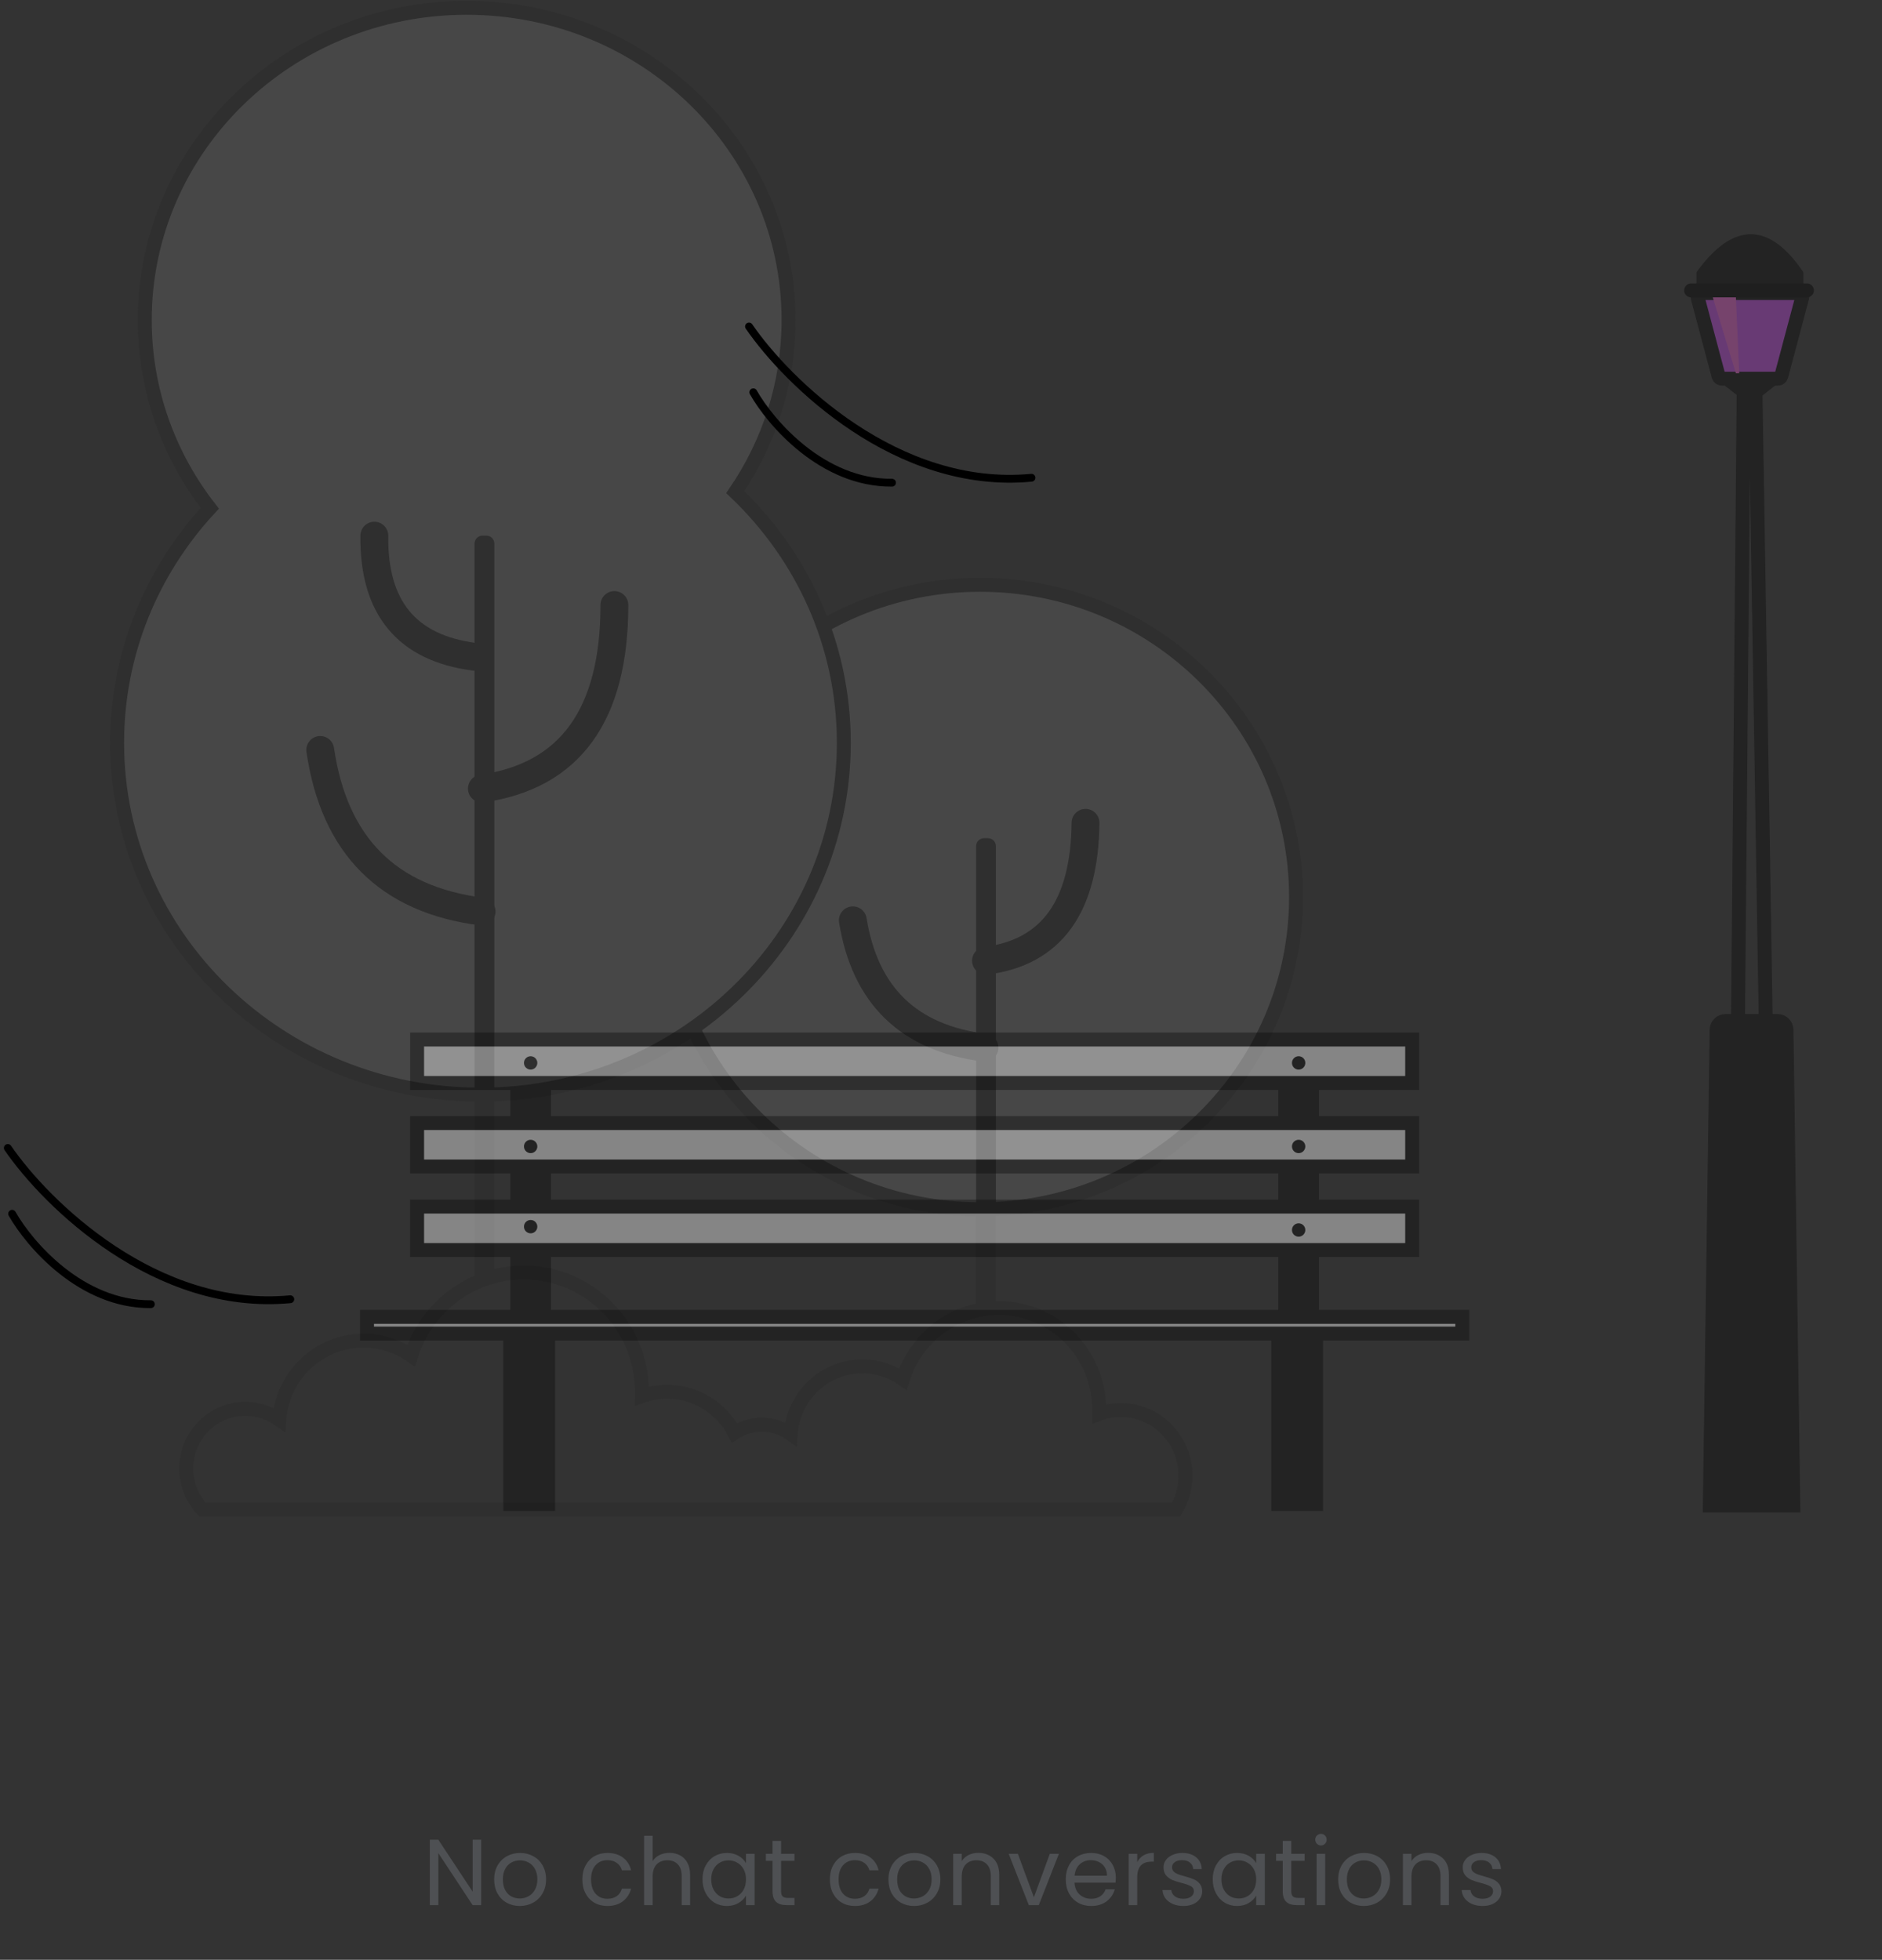 <svg width="241" height="251" viewBox="0 0 241 251" fill="none" xmlns="http://www.w3.org/2000/svg">
  <rect x="0" y="0" width="241" height="251" fill="#333333" stroke="none"/>
  <g opacity="0.1">
    <path d="M125.504 154.874C103.159 154.874 85.045 136.972 85.045 114.887C85.045 92.803 103.159 74.9 125.504 74.9C147.849 74.9 165.964 92.803 165.964 114.887C165.964 136.972 147.849 154.874 125.504 154.874Z" fill="white" stroke="#090909" stroke-width="1.782" />
    <path d="M59.758 1C82.522 1 100.976 18.903 100.976 40.987C100.976 49.133 98.465 56.71 94.153 63.03C102.735 71.201 108.056 82.572 108.056 95.147C108.056 120.026 87.225 140.195 61.528 140.195C35.831 140.195 15 120.026 15 95.147C15 83.598 19.488 73.065 26.868 65.092C21.641 58.39 18.54 50.04 18.54 40.987C18.54 18.903 36.994 1 59.758 1Z" fill="white" stroke="#090909" stroke-width="1.782" />
    <path fill-rule="evenodd" clip-rule="evenodd" d="M61.781 68.602H62.287C62.845 68.602 63.298 69.055 63.298 69.614V163.112L60.769 164.248V69.614C60.769 69.055 61.222 68.602 61.781 68.602Z" fill="#090909" />
    <path fill-rule="evenodd" clip-rule="evenodd" d="M126.01 107.351H126.516C127.074 107.351 127.527 107.804 127.527 108.363V167.42L124.999 167.988V108.363C124.999 107.804 125.451 107.351 126.01 107.351Z" fill="#090909" />
    <path d="M67.068 162.973C75.422 162.973 82.195 169.814 82.195 178.253C82.195 178.438 82.194 178.624 82.192 178.812C83.207 178.45 84.298 178.253 85.436 178.253C89.175 178.253 92.422 180.385 94.049 183.511C95.056 182.846 96.259 182.46 97.551 182.46C98.929 182.46 100.206 182.9 101.253 183.648C101.595 178.811 105.57 174.994 110.424 174.994C112.355 174.994 114.146 175.598 115.625 176.63C117.279 171.352 122.147 167.528 127.895 167.528C135.005 167.528 140.769 173.378 140.769 180.594C140.769 180.752 140.768 180.912 140.766 181.072C141.63 180.762 142.559 180.594 143.527 180.594C148.098 180.594 151.803 184.354 151.803 188.993C151.803 190.585 151.366 192.074 150.608 193.343L92.749 193.343C92.749 193.343 92.749 193.343 92.749 193.343L25.936 193.343C24.644 191.972 23.851 190.117 23.851 188.075C23.851 183.856 27.237 180.435 31.414 180.435C33.033 180.435 34.534 180.95 35.764 181.825C36.166 176.168 40.837 171.704 46.54 171.704C48.808 171.704 50.913 172.41 52.651 173.617C54.594 167.445 60.314 162.973 67.068 162.973Z" stroke="#090909" stroke-width="1.782" />
    <path d="M41.008 96.047C42.8 108.322 49.687 115.221 61.669 116.744" stroke="#090909" stroke-width="3.564" stroke-linecap="round" stroke-linejoin="round" />
    <path d="M47.937 68.602C47.818 77.85 52.115 83.025 60.826 84.125" stroke="#090909" stroke-width="3.564" stroke-linecap="round" stroke-linejoin="round" />
    <path d="M78.676 77.487C78.676 91.547 73.019 99.383 61.706 100.996" stroke="#090909" stroke-width="3.564" stroke-linecap="round" stroke-linejoin="round" />
    <path d="M109.209 117.869C110.768 127.52 116.387 132.957 126.067 134.179" stroke="#090909" stroke-width="3.564" stroke-linecap="round" stroke-linejoin="round" />
    <path d="M139.005 105.38C138.899 116.101 134.652 121.989 126.263 123.042" stroke="#090909" stroke-width="3.564" stroke-linecap="round" stroke-linejoin="round" />
  </g>
  <g opacity="0.4">
    <path d="M70.185 169.94H65.339V192.622H70.185V169.94Z" fill="#090909" stroke="#090909" stroke-width="1.782" />
    <path d="M168.531 169.94H163.685V192.622H168.531V169.94Z" fill="#090909" stroke="#090909" stroke-width="1.782" />
    <path d="M69.662 136.561H66.242V169.085H69.662V136.561Z" fill="#090909" stroke="#090909" stroke-width="1.782" />
    <path d="M168.009 136.561H164.588V169.085H168.009V136.561Z" fill="#090909" stroke="#090909" stroke-width="1.782" />
    <path d="M180.836 133.137H53.414V138.7H180.836V133.137Z" fill="white" stroke="#090909" stroke-width="1.782" />
    <path d="M180.836 143.836H53.414V149.399H180.836V143.836Z" fill="white" stroke="#090909" stroke-width="1.782" />
    <path d="M180.836 154.534H53.414V160.098H180.836V154.534Z" fill="white" stroke="#090909" stroke-width="1.782" />
    <path d="M187.25 168.656H47V170.796H187.25V168.656Z" fill="white" stroke="#090909" stroke-width="1.782" />
    <path d="M67.952 136.988C68.424 136.988 68.807 136.605 68.807 136.132C68.807 135.66 68.424 135.276 67.952 135.276C67.48 135.276 67.097 135.66 67.097 136.132C67.097 136.605 67.48 136.988 67.952 136.988Z" fill="#090909" />
    <path d="M166.298 136.988C166.771 136.988 167.153 136.605 167.153 136.132C167.153 135.66 166.771 135.276 166.298 135.276C165.826 135.276 165.443 135.66 165.443 136.132C165.443 136.605 165.826 136.988 166.298 136.988Z" fill="#090909" />
    <path d="M166.298 147.687C166.771 147.687 167.153 147.304 167.153 146.831C167.153 146.359 166.771 145.976 166.298 145.976C165.826 145.976 165.443 146.359 165.443 146.831C165.443 147.304 165.826 147.687 166.298 147.687Z" fill="#090909" />
    <path d="M166.298 158.386C166.771 158.386 167.153 158.002 167.153 157.53C167.153 157.057 166.771 156.674 166.298 156.674C165.826 156.674 165.443 157.057 165.443 157.53C165.443 158.002 165.826 158.386 166.298 158.386Z" fill="#090909" />
    <path d="M67.952 147.687C68.424 147.687 68.807 147.304 68.807 146.831C68.807 146.359 68.424 145.976 67.952 145.976C67.48 145.976 67.097 146.359 67.097 146.831C67.097 147.304 67.48 147.687 67.952 147.687Z" fill="#090909" />
    <path d="M67.952 157.958C68.424 157.958 68.807 157.575 68.807 157.102C68.807 156.629 68.424 156.246 67.952 156.246C67.48 156.246 67.097 156.629 67.097 157.102C67.097 157.575 67.48 157.958 67.952 157.958Z" fill="#090909" />
    <path fill-rule="evenodd" clip-rule="evenodd" d="M223.304 48.497L222.033 188.593H227.053L224.771 48.497H223.304Z" stroke="#090909" stroke-width="1.782" />
    <path fill-rule="evenodd" clip-rule="evenodd" d="M217.395 38.11L220.069 48.158C220.122 48.358 220.303 48.497 220.51 48.497H227.663C227.87 48.497 228.051 48.358 228.104 48.158L230.779 38.11C230.843 37.867 230.699 37.617 230.455 37.551C230.417 37.541 230.377 37.536 230.338 37.536H217.835C217.583 37.536 217.379 37.741 217.379 37.993C217.379 38.032 217.384 38.072 217.395 38.11Z" fill="#B643D5" stroke="#090909" stroke-width="1.782" />
    <path fill-rule="evenodd" clip-rule="evenodd" d="M217.242 34.946V37.079C217.242 37.205 217.344 37.307 217.47 37.307H230.703C230.829 37.307 230.932 37.205 230.932 37.079V34.942C230.932 34.896 230.918 34.851 230.892 34.813C228.711 31.604 226.48 30 224.199 30C221.918 30 219.613 31.604 217.285 34.811C217.257 34.85 217.242 34.897 217.242 34.946Z" fill="#090909" />
    <path fill-rule="evenodd" clip-rule="evenodd" d="M222.288 37.964L222.716 47.807H222.288L219.295 37.964H222.288Z" fill="#DA5BC1" />
    <path fill-rule="evenodd" clip-rule="evenodd" d="M220.409 48.497H227.764C227.89 48.497 227.992 48.599 227.992 48.725C227.992 48.795 227.96 48.861 227.906 48.905L224.086 51.922L220.267 48.905C220.168 48.827 220.151 48.683 220.23 48.584C220.273 48.529 220.339 48.497 220.409 48.497Z" fill="#090909" />
    <path d="M216.557 37.193H231.388" stroke="black" stroke-width="1.782" stroke-linecap="round" />
    <path fill-rule="evenodd" clip-rule="evenodd" d="M220.967 130.764H227.626C228.25 130.764 228.758 131.265 228.767 131.889L229.641 192.817H218.952L219.826 131.889C219.835 131.265 220.343 130.764 220.967 130.764Z" fill="#090909" stroke="#090909" stroke-width="1.782" />
  </g>
  <path d="M95.913 41.812C100.807 48.949 114.895 62.815 132.087 61.187" stroke="black" stroke-linecap="round" />
  <path d="M1 147.024C5.895 154.161 19.982 168.027 37.175 166.399" stroke="black" stroke-linecap="round" />
  <path d="M96.464 50.24C98.668 54.132 105.305 61.896 114.229 61.821" stroke="black" stroke-linecap="round" />
  <path d="M1.552 155.452C3.755 159.344 10.392 167.108 19.316 167.033" stroke="black" stroke-linecap="round" />
  <path d="M61.617 244H60.525L56.133 237.34V244H55.041V235.624H56.133L60.525 242.272V235.624H61.617V244ZM66.556 244.108C65.94 244.108 65.38 243.968 64.876 243.688C64.38 243.408 63.988 243.012 63.7 242.5C63.42 241.98 63.28 241.38 63.28 240.7C63.28 240.028 63.424 239.436 63.712 238.924C64.008 238.404 64.408 238.008 64.912 237.736C65.416 237.456 65.98 237.316 66.604 237.316C67.228 237.316 67.792 237.456 68.296 237.736C68.8 238.008 69.196 238.4 69.484 238.912C69.78 239.424 69.928 240.02 69.928 240.7C69.928 241.38 69.776 241.98 69.472 242.5C69.176 243.012 68.772 243.408 68.26 243.688C67.748 243.968 67.18 244.108 66.556 244.108ZM66.556 243.148C66.948 243.148 67.316 243.056 67.66 242.872C68.004 242.688 68.28 242.412 68.488 242.044C68.704 241.676 68.812 241.228 68.812 240.7C68.812 240.172 68.708 239.724 68.5 239.356C68.292 238.988 68.02 238.716 67.684 238.54C67.348 238.356 66.984 238.264 66.592 238.264C66.192 238.264 65.824 238.356 65.488 238.54C65.16 238.716 64.896 238.988 64.696 239.356C64.496 239.724 64.396 240.172 64.396 240.7C64.396 241.236 64.492 241.688 64.684 242.056C64.884 242.424 65.148 242.7 65.476 242.884C65.804 243.06 66.164 243.148 66.556 243.148ZM74.575 240.7C74.575 240.02 74.711 239.428 74.983 238.924C75.255 238.412 75.631 238.016 76.111 237.736C76.599 237.456 77.155 237.316 77.779 237.316C78.587 237.316 79.251 237.512 79.771 237.904C80.299 238.296 80.647 238.84 80.815 239.536H79.639C79.527 239.136 79.307 238.82 78.979 238.588C78.659 238.356 78.259 238.24 77.779 238.24C77.155 238.24 76.651 238.456 76.267 238.888C75.883 239.312 75.691 239.916 75.691 240.7C75.691 241.492 75.883 242.104 76.267 242.536C76.651 242.968 77.155 243.184 77.779 243.184C78.259 243.184 78.659 243.072 78.979 242.848C79.299 242.624 79.519 242.304 79.639 241.888H80.815C80.639 242.56 80.287 243.1 79.759 243.508C79.231 243.908 78.571 244.108 77.779 244.108C77.155 244.108 76.599 243.968 76.111 243.688C75.631 243.408 75.255 243.012 74.983 242.5C74.711 241.988 74.575 241.388 74.575 240.7ZM85.746 237.304C86.242 237.304 86.69 237.412 87.09 237.628C87.49 237.836 87.802 238.152 88.026 238.576C88.258 239 88.374 239.516 88.374 240.124V244H87.294V240.28C87.294 239.624 87.13 239.124 86.802 238.78C86.474 238.428 86.026 238.252 85.458 238.252C84.882 238.252 84.422 238.432 84.078 238.792C83.742 239.152 83.574 239.676 83.574 240.364V244H82.482V235.12H83.574V238.36C83.79 238.024 84.086 237.764 84.462 237.58C84.846 237.396 85.274 237.304 85.746 237.304ZM89.96 240.688C89.96 240.016 90.096 239.428 90.368 238.924C90.64 238.412 91.012 238.016 91.484 237.736C91.964 237.456 92.496 237.316 93.08 237.316C93.656 237.316 94.156 237.44 94.58 237.688C95.004 237.936 95.32 238.248 95.528 238.624V237.424H96.632V244H95.528V242.776C95.312 243.16 94.988 243.48 94.556 243.736C94.132 243.984 93.636 244.108 93.068 244.108C92.484 244.108 91.956 243.964 91.484 243.676C91.012 243.388 90.64 242.984 90.368 242.464C90.096 241.944 89.96 241.352 89.96 240.688ZM95.528 240.7C95.528 240.204 95.428 239.772 95.228 239.404C95.028 239.036 94.756 238.756 94.412 238.564C94.076 238.364 93.704 238.264 93.296 238.264C92.888 238.264 92.516 238.36 92.18 238.552C91.844 238.744 91.576 239.024 91.376 239.392C91.176 239.76 91.076 240.192 91.076 240.688C91.076 241.192 91.176 241.632 91.376 242.008C91.576 242.376 91.844 242.66 92.18 242.86C92.516 243.052 92.888 243.148 93.296 243.148C93.704 243.148 94.076 243.052 94.412 242.86C94.756 242.66 95.028 242.376 95.228 242.008C95.428 241.632 95.528 241.196 95.528 240.7ZM100.02 238.324V242.2C100.02 242.52 100.088 242.748 100.224 242.884C100.36 243.012 100.596 243.076 100.932 243.076H101.736V244H100.752C100.144 244 99.688 243.86 99.383 243.58C99.079 243.3 98.927 242.84 98.927 242.2V238.324H98.076V237.424H98.927V235.768H100.02V237.424H101.736V238.324H100.02ZM106.27 240.7C106.27 240.02 106.406 239.428 106.678 238.924C106.95 238.412 107.326 238.016 107.806 237.736C108.294 237.456 108.85 237.316 109.474 237.316C110.282 237.316 110.946 237.512 111.466 237.904C111.994 238.296 112.342 238.84 112.51 239.536H111.334C111.222 239.136 111.002 238.82 110.674 238.588C110.354 238.356 109.954 238.24 109.474 238.24C108.85 238.24 108.346 238.456 107.962 238.888C107.578 239.312 107.386 239.916 107.386 240.7C107.386 241.492 107.578 242.104 107.962 242.536C108.346 242.968 108.85 243.184 109.474 243.184C109.954 243.184 110.354 243.072 110.674 242.848C110.994 242.624 111.214 242.304 111.334 241.888H112.51C112.334 242.56 111.982 243.1 111.454 243.508C110.926 243.908 110.266 244.108 109.474 244.108C108.85 244.108 108.294 243.968 107.806 243.688C107.326 243.408 106.95 243.012 106.678 242.5C106.406 241.988 106.27 241.388 106.27 240.7ZM117.045 244.108C116.429 244.108 115.869 243.968 115.365 243.688C114.869 243.408 114.477 243.012 114.189 242.5C113.909 241.98 113.769 241.38 113.769 240.7C113.769 240.028 113.913 239.436 114.201 238.924C114.497 238.404 114.897 238.008 115.401 237.736C115.905 237.456 116.469 237.316 117.093 237.316C117.717 237.316 118.281 237.456 118.785 237.736C119.289 238.008 119.685 238.4 119.973 238.912C120.269 239.424 120.417 240.02 120.417 240.7C120.417 241.38 120.265 241.98 119.961 242.5C119.665 243.012 119.261 243.408 118.749 243.688C118.237 243.968 117.669 244.108 117.045 244.108ZM117.045 243.148C117.437 243.148 117.805 243.056 118.149 242.872C118.493 242.688 118.769 242.412 118.977 242.044C119.193 241.676 119.301 241.228 119.301 240.7C119.301 240.172 119.197 239.724 118.989 239.356C118.781 238.988 118.509 238.716 118.173 238.54C117.837 238.356 117.473 238.264 117.081 238.264C116.681 238.264 116.313 238.356 115.977 238.54C115.649 238.716 115.385 238.988 115.185 239.356C114.985 239.724 114.885 240.172 114.885 240.7C114.885 241.236 114.981 241.688 115.173 242.056C115.373 242.424 115.637 242.7 115.965 242.884C116.293 243.06 116.653 243.148 117.045 243.148ZM125.267 237.304C126.067 237.304 126.715 237.548 127.211 238.036C127.707 238.516 127.955 239.212 127.955 240.124V244H126.875V240.28C126.875 239.624 126.711 239.124 126.383 238.78C126.055 238.428 125.607 238.252 125.039 238.252C124.463 238.252 124.003 238.432 123.659 238.792C123.323 239.152 123.155 239.676 123.155 240.364V244H122.063V237.424H123.155V238.36C123.371 238.024 123.663 237.764 124.031 237.58C124.407 237.396 124.819 237.304 125.267 237.304ZM132.396 242.992L134.436 237.424H135.6L133.02 244H131.748L129.168 237.424H130.344L132.396 242.992ZM142.885 240.46C142.885 240.668 142.873 240.888 142.849 241.12H137.593C137.633 241.768 137.853 242.276 138.253 242.644C138.661 243.004 139.153 243.184 139.729 243.184C140.201 243.184 140.593 243.076 140.905 242.86C141.225 242.636 141.449 242.34 141.577 241.972H142.753C142.577 242.604 142.225 243.12 141.697 243.52C141.169 243.912 140.513 244.108 139.729 244.108C139.105 244.108 138.545 243.968 138.049 243.688C137.561 243.408 137.177 243.012 136.897 242.5C136.617 241.98 136.477 241.38 136.477 240.7C136.477 240.02 136.613 239.424 136.885 238.912C137.157 238.4 137.537 238.008 138.025 237.736C138.521 237.456 139.089 237.316 139.729 237.316C140.353 237.316 140.905 237.452 141.385 237.724C141.865 237.996 142.233 238.372 142.489 238.852C142.753 239.324 142.885 239.86 142.885 240.46ZM141.757 240.232C141.757 239.816 141.665 239.46 141.481 239.164C141.297 238.86 141.045 238.632 140.725 238.48C140.413 238.32 140.065 238.24 139.681 238.24C139.129 238.24 138.657 238.416 138.265 238.768C137.881 239.12 137.661 239.608 137.605 240.232H141.757ZM145.628 238.492C145.82 238.116 146.092 237.824 146.444 237.616C146.804 237.408 147.24 237.304 147.752 237.304V238.432H147.464C146.24 238.432 145.628 239.096 145.628 240.424V244H144.536V237.424H145.628V238.492ZM151.551 244.108C151.047 244.108 150.595 244.024 150.195 243.856C149.795 243.68 149.479 243.44 149.247 243.136C149.015 242.824 148.887 242.468 148.863 242.068H149.991C150.023 242.396 150.175 242.664 150.447 242.872C150.727 243.08 151.091 243.184 151.539 243.184C151.955 243.184 152.283 243.092 152.523 242.908C152.763 242.724 152.883 242.492 152.883 242.212C152.883 241.924 152.755 241.712 152.499 241.576C152.243 241.432 151.847 241.292 151.311 241.156C150.823 241.028 150.423 240.9 150.111 240.772C149.807 240.636 149.543 240.44 149.319 240.184C149.103 239.92 148.995 239.576 148.995 239.152C148.995 238.816 149.095 238.508 149.295 238.228C149.495 237.948 149.779 237.728 150.147 237.568C150.515 237.4 150.935 237.316 151.407 237.316C152.135 237.316 152.723 237.5 153.171 237.868C153.619 238.236 153.859 238.74 153.891 239.38H152.799C152.775 239.036 152.635 238.76 152.379 238.552C152.131 238.344 151.795 238.24 151.371 238.24C150.979 238.24 150.667 238.324 150.435 238.492C150.203 238.66 150.087 238.88 150.087 239.152C150.087 239.368 150.155 239.548 150.291 239.692C150.435 239.828 150.611 239.94 150.819 240.028C151.035 240.108 151.331 240.2 151.707 240.304C152.179 240.432 152.563 240.56 152.859 240.688C153.155 240.808 153.407 240.992 153.615 241.24C153.831 241.488 153.943 241.812 153.951 242.212C153.951 242.572 153.851 242.896 153.651 243.184C153.451 243.472 153.167 243.7 152.799 243.868C152.439 244.028 152.023 244.108 151.551 244.108ZM155.295 240.688C155.295 240.016 155.431 239.428 155.703 238.924C155.975 238.412 156.347 238.016 156.819 237.736C157.299 237.456 157.831 237.316 158.415 237.316C158.991 237.316 159.491 237.44 159.915 237.688C160.339 237.936 160.655 238.248 160.863 238.624V237.424H161.967V244H160.863V242.776C160.647 243.16 160.323 243.48 159.891 243.736C159.467 243.984 158.971 244.108 158.403 244.108C157.819 244.108 157.291 243.964 156.819 243.676C156.347 243.388 155.975 242.984 155.703 242.464C155.431 241.944 155.295 241.352 155.295 240.688ZM160.863 240.7C160.863 240.204 160.763 239.772 160.563 239.404C160.363 239.036 160.091 238.756 159.747 238.564C159.411 238.364 159.039 238.264 158.631 238.264C158.223 238.264 157.851 238.36 157.515 238.552C157.179 238.744 156.911 239.024 156.711 239.392C156.511 239.76 156.411 240.192 156.411 240.688C156.411 241.192 156.511 241.632 156.711 242.008C156.911 242.376 157.179 242.66 157.515 242.86C157.851 243.052 158.223 243.148 158.631 243.148C159.039 243.148 159.411 243.052 159.747 242.86C160.091 242.66 160.363 242.376 160.563 242.008C160.763 241.632 160.863 241.196 160.863 240.7ZM165.354 238.324V242.2C165.354 242.52 165.422 242.748 165.558 242.884C165.694 243.012 165.93 243.076 166.266 243.076H167.07V244H166.086C165.478 244 165.022 243.86 164.718 243.58C164.414 243.3 164.262 242.84 164.262 242.2V238.324H163.41V237.424H164.262V235.768H165.354V237.424H167.07V238.324H165.354ZM169.167 236.356C168.959 236.356 168.783 236.284 168.639 236.14C168.495 235.996 168.423 235.82 168.423 235.612C168.423 235.404 168.495 235.228 168.639 235.084C168.783 234.94 168.959 234.868 169.167 234.868C169.367 234.868 169.535 234.94 169.671 235.084C169.815 235.228 169.887 235.404 169.887 235.612C169.887 235.82 169.815 235.996 169.671 236.14C169.535 236.284 169.367 236.356 169.167 236.356ZM169.695 237.424V244H168.603V237.424H169.695ZM174.634 244.108C174.018 244.108 173.458 243.968 172.954 243.688C172.458 243.408 172.066 243.012 171.778 242.5C171.498 241.98 171.358 241.38 171.358 240.7C171.358 240.028 171.502 239.436 171.79 238.924C172.086 238.404 172.486 238.008 172.99 237.736C173.494 237.456 174.058 237.316 174.682 237.316C175.306 237.316 175.87 237.456 176.374 237.736C176.878 238.008 177.274 238.4 177.562 238.912C177.858 239.424 178.006 240.02 178.006 240.7C178.006 241.38 177.854 241.98 177.55 242.5C177.254 243.012 176.85 243.408 176.338 243.688C175.826 243.968 175.258 244.108 174.634 244.108ZM174.634 243.148C175.026 243.148 175.394 243.056 175.738 242.872C176.082 242.688 176.358 242.412 176.566 242.044C176.782 241.676 176.89 241.228 176.89 240.7C176.89 240.172 176.786 239.724 176.578 239.356C176.37 238.988 176.098 238.716 175.762 238.54C175.426 238.356 175.062 238.264 174.67 238.264C174.27 238.264 173.902 238.356 173.566 238.54C173.238 238.716 172.974 238.988 172.774 239.356C172.574 239.724 172.474 240.172 172.474 240.7C172.474 241.236 172.57 241.688 172.762 242.056C172.962 242.424 173.226 242.7 173.554 242.884C173.882 243.06 174.242 243.148 174.634 243.148ZM182.856 237.304C183.656 237.304 184.304 237.548 184.8 238.036C185.296 238.516 185.544 239.212 185.544 240.124V244H184.464V240.28C184.464 239.624 184.3 239.124 183.972 238.78C183.644 238.428 183.196 238.252 182.628 238.252C182.052 238.252 181.592 238.432 181.248 238.792C180.912 239.152 180.744 239.676 180.744 240.364V244H179.652V237.424H180.744V238.36C180.96 238.024 181.252 237.764 181.62 237.58C181.996 237.396 182.408 237.304 182.856 237.304ZM189.866 244.108C189.362 244.108 188.91 244.024 188.51 243.856C188.11 243.68 187.794 243.44 187.562 243.136C187.33 242.824 187.202 242.468 187.178 242.068H188.306C188.338 242.396 188.49 242.664 188.762 242.872C189.042 243.08 189.406 243.184 189.854 243.184C190.27 243.184 190.598 243.092 190.838 242.908C191.078 242.724 191.198 242.492 191.198 242.212C191.198 241.924 191.07 241.712 190.814 241.576C190.558 241.432 190.162 241.292 189.626 241.156C189.138 241.028 188.738 240.9 188.426 240.772C188.122 240.636 187.858 240.44 187.634 240.184C187.418 239.92 187.31 239.576 187.31 239.152C187.31 238.816 187.41 238.508 187.61 238.228C187.81 237.948 188.094 237.728 188.462 237.568C188.83 237.4 189.25 237.316 189.722 237.316C190.45 237.316 191.038 237.5 191.486 237.868C191.934 238.236 192.174 238.74 192.206 239.38H191.114C191.09 239.036 190.95 238.76 190.694 238.552C190.446 238.344 190.11 238.24 189.686 238.24C189.294 238.24 188.982 238.324 188.75 238.492C188.518 238.66 188.402 238.88 188.402 239.152C188.402 239.368 188.47 239.548 188.606 239.692C188.75 239.828 188.926 239.94 189.134 240.028C189.35 240.108 189.646 240.2 190.022 240.304C190.494 240.432 190.878 240.56 191.174 240.688C191.47 240.808 191.722 240.992 191.93 241.24C192.146 241.488 192.258 241.812 192.266 242.212C192.266 242.572 192.166 242.896 191.966 243.184C191.766 243.472 191.482 243.7 191.114 243.868C190.754 244.028 190.338 244.108 189.866 244.108Z" fill="#4E5053" />
</svg>